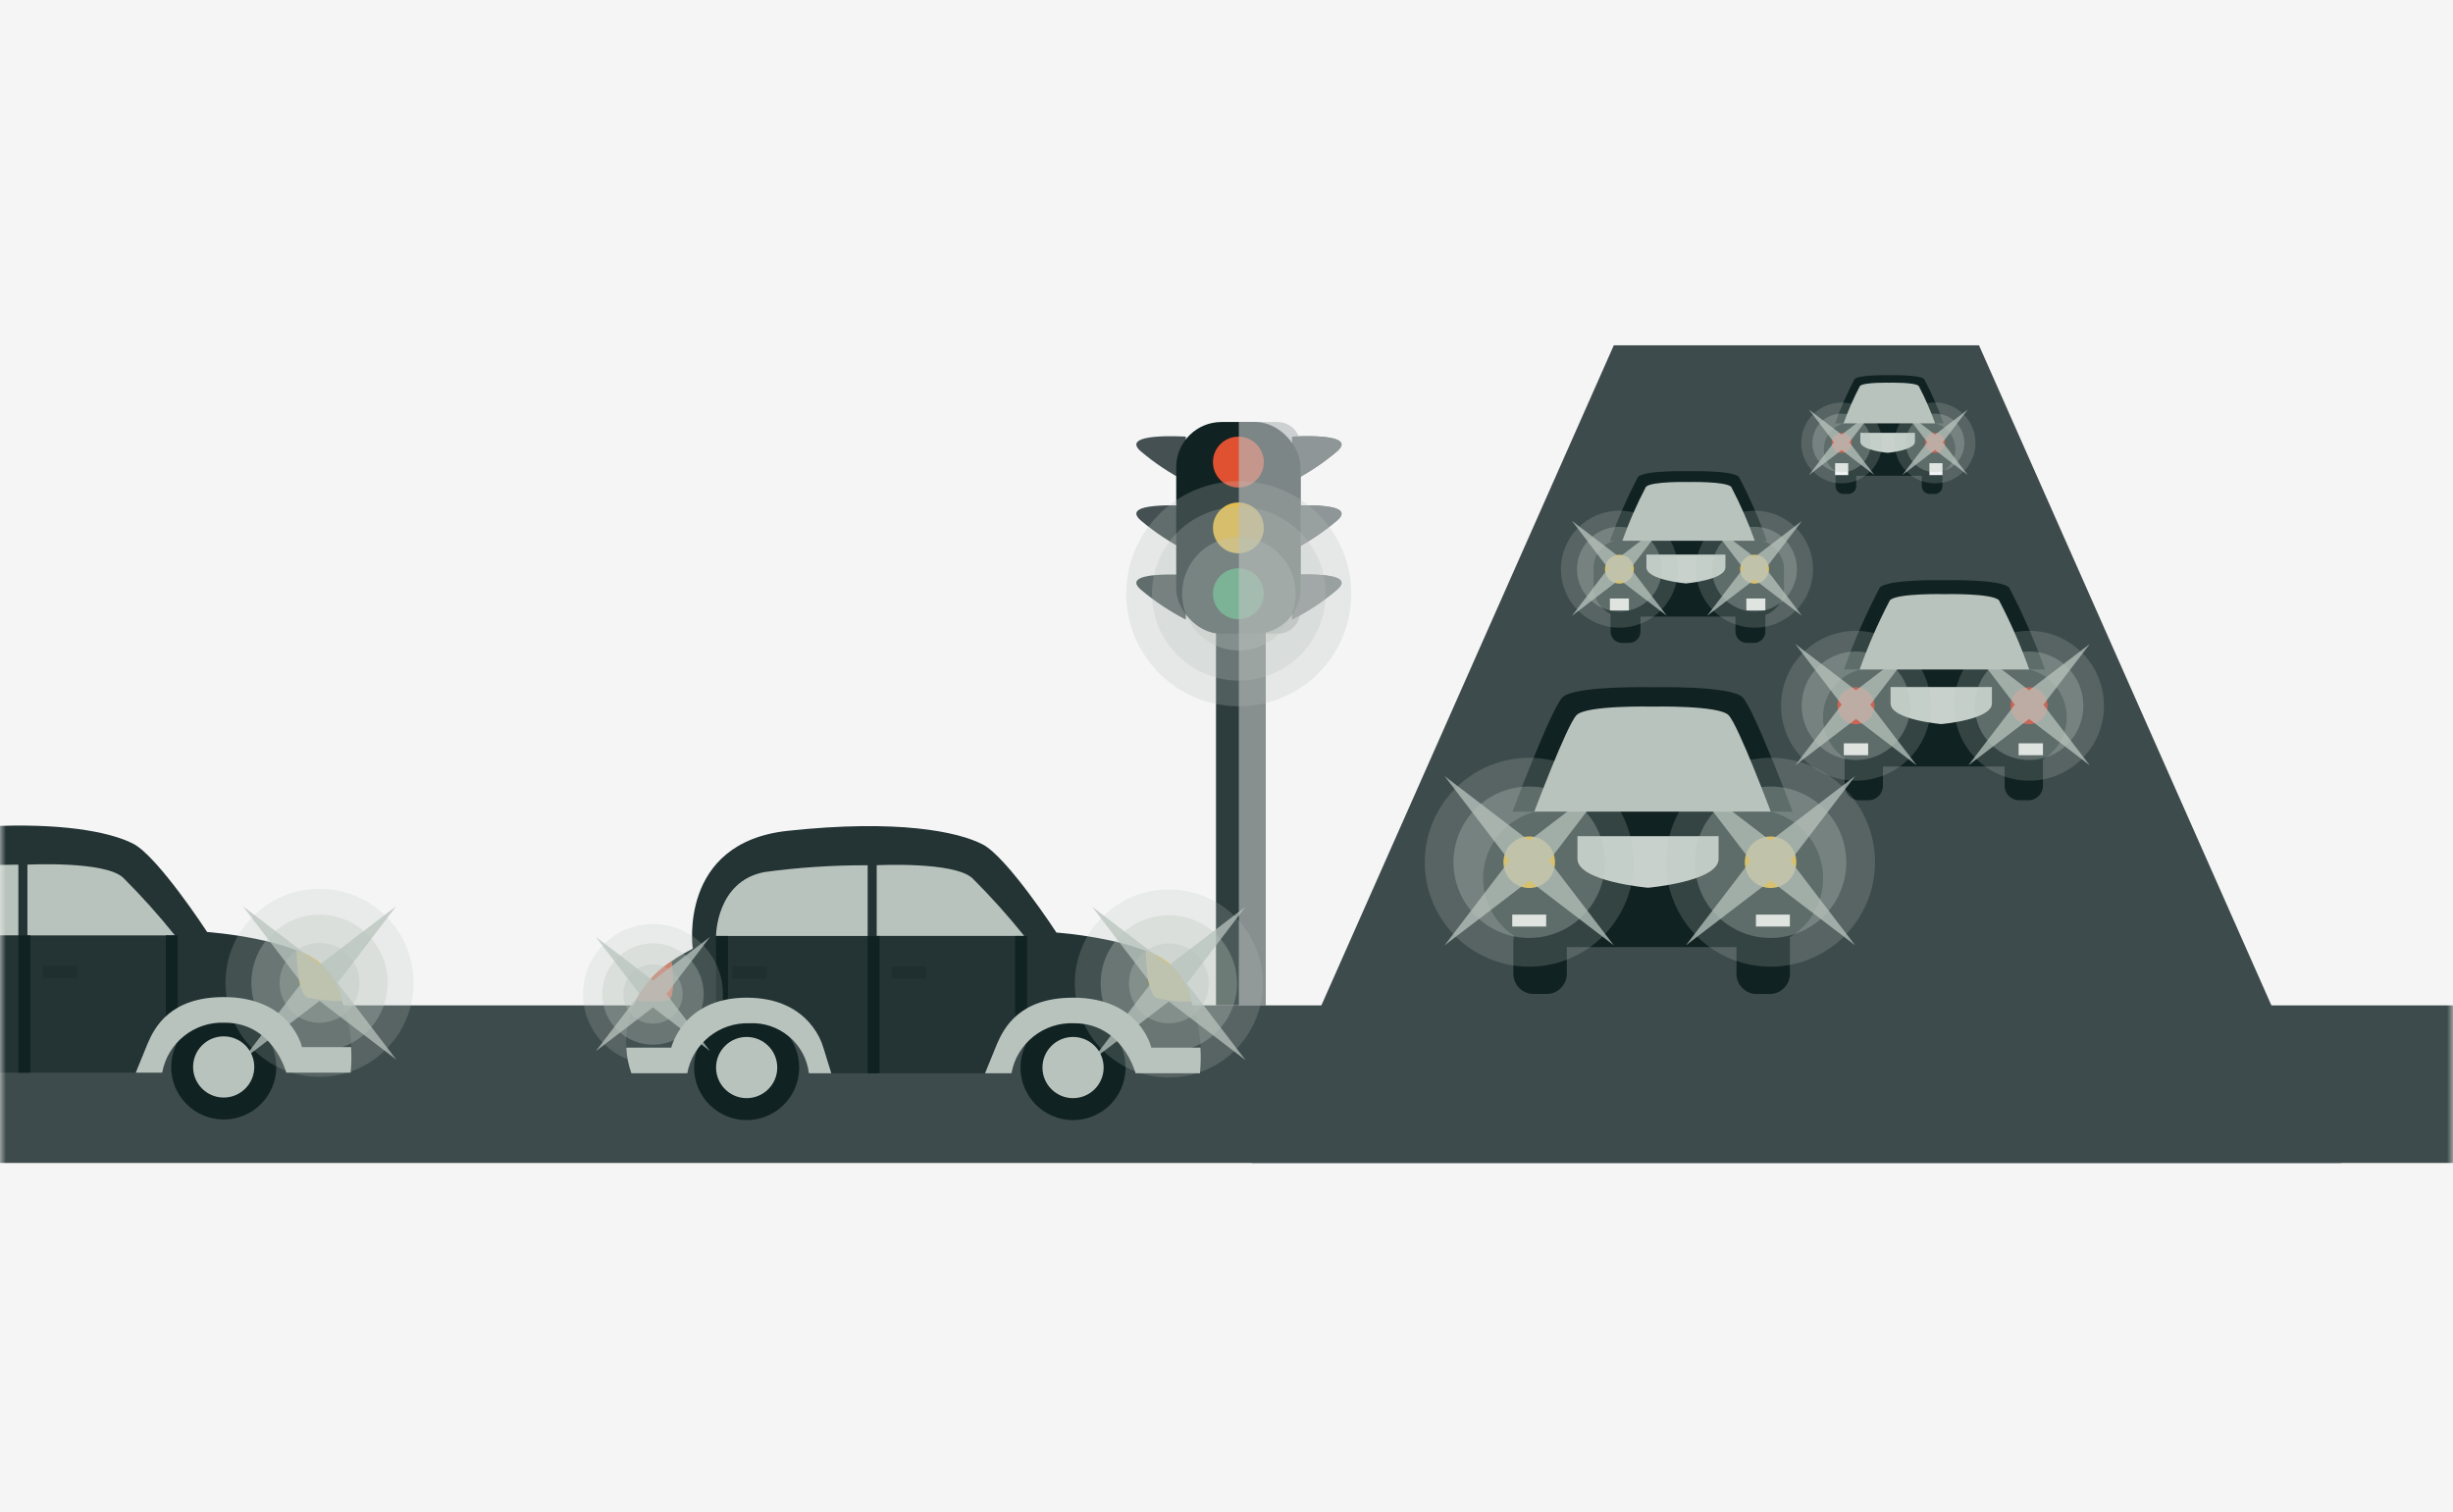 <?xml version="1.0" encoding="UTF-8"?>
<svg width="206px" height="127px" viewBox="0 0 206 127" version="1.1" xmlns="http://www.w3.org/2000/svg" xmlns:xlink="http://www.w3.org/1999/xlink">
    <rect x="0" y="0" width="206" height="127" fill="#333333" stroke="none"/>
    <title>Components / Image / Theory Lectures / 5 Inactive</title>
    <defs>
        <rect id="path-1" x="0" y="0" width="206" height="127"></rect>
    </defs>
    <g id="Components-/-Image-/-Theory-Lectures-/-5-Inactive" stroke="none" stroke-width="1" fill="none" fill-rule="evenodd">
        <mask id="mask-2" fill="white">
            <use xlink:href="#path-1"></use>
        </mask>
        <use id="Rectangle" fill="#F5F5F5" xlink:href="#path-1"></use>
        <g id="5" style="mix-blend-mode: luminosity;" mask="url(#mask-2)">
            <g transform="translate(0, 29)">
                <rect id="Rectangle_6537" fill="#3E4B4C" fill-rule="nonzero" x="0" y="55.433" width="206" height="13.233"></rect>
                <polygon id="Path_21708" fill="#3E4B4C" fill-rule="nonzero" points="135.525 0 105.105 68.667 196.612 68.667 166.194 0"></polygon>
                <g id="Group_10118" stroke-width="1" fill="none" fill-rule="evenodd" transform="translate(149.571, 19.72)">
                    <g id="Group_10117" transform="translate(3.516, 0)" fill-rule="nonzero">
                        <path d="M17.348,14.1 L16.387,14.1 C15.716,14.152 15.213,14.734 15.258,15.405 L15.258,17.18 C15.213,17.851 15.716,18.433 16.387,18.485 L17.348,18.485 C18.019,18.434 18.523,17.851 18.477,17.18 L18.477,15.405 C18.523,14.734 18.019,14.151 17.348,14.1 L17.348,14.1 Z" id="Path_21709" fill="#112223"></path>
                        <path d="M3.911,14.1 L2.95,14.1 C2.28,14.152 1.776,14.734 1.821,15.405 L1.821,17.18 C1.776,17.851 2.28,18.433 2.95,18.485 L3.911,18.485 C4.582,18.433 5.085,17.851 5.04,17.18 L5.04,15.405 C5.085,14.734 4.582,14.152 3.911,14.1 L3.911,14.1 Z" id="Path_21710" fill="#112223"></path>
                        <path d="M4.134,7.386 L16.343,7.386 C18.626,7.386 20.476,9.237 20.476,11.52 L20.476,11.52 C20.476,13.803 18.626,15.653 16.343,15.653 L4.134,15.653 C1.851,15.653 0,13.803 0,11.52 L0,11.52 C0,9.237 1.851,7.386 4.134,7.386 Z" id="Rectangle_6538" fill="#112223"></path>
                        <path d="M17.312,8.995 C16.684,8.995 16.118,9.374 15.877,9.954 C15.637,10.535 15.77,11.203 16.214,11.647 C16.658,12.091 17.326,12.224 17.907,11.984 C18.487,11.743 18.865,11.177 18.865,10.549 C18.865,9.691 18.17,8.995 17.312,8.995 L17.312,8.995 Z" id="Path_21711" fill="#D81600"></path>
                        <path d="M2.777,8.995 C1.919,8.995 1.224,9.691 1.224,10.549 C1.224,11.406 1.919,12.102 2.777,12.102 C3.635,12.102 4.33,11.406 4.33,10.549 C4.33,9.691 3.635,8.995 2.777,8.995 Z" id="Path_21712" fill="#D81600"></path>
                        <path d="M5.681,8.977 L5.681,10.351 C5.681,11.724 9.939,12.089 9.939,12.089 C9.939,12.089 14.196,11.719 14.196,10.351 L14.196,8.977 L5.695,8.977 L5.681,8.977 Z" id="Path_21713" fill="#C8D1CC"></path>
                        <path d="M10.205,0.005 C10.205,0.005 5.478,-0.106 4.778,0.617 C3.612,2.838 2.606,5.14 1.767,7.504 L18.643,7.504 C17.804,5.14 16.798,2.838 15.633,0.617 C14.932,-0.107 10.205,0.005 10.205,0.005 Z" id="Path_21714" fill="#112223"></path>
                        <path d="M10.205,1.176 C10.205,1.176 6.216,1.081 5.624,1.691 C4.641,3.565 3.792,5.508 3.083,7.503 L17.326,7.503 C16.618,5.508 15.769,3.565 14.785,1.691 C14.196,1.082 10.205,1.176 10.205,1.176 Z" id="Path_21715" fill="#B8C3BD"></path>
                        <rect id="Rectangle_6539" fill="#FFFFFF" x="16.433" y="13.703" width="2.045" height="1"></rect>
                        <rect id="Rectangle_6540" fill="#FFFFFF" x="1.754" y="13.703" width="2.045" height="1"></rect>
                    </g>
                    <polygon id="Path_21716" fill="#B8C3BD" fill-rule="nonzero" opacity="0.75" style="mix-blend-mode: screen;" points="20.827 9.255 15.732 5.36 19.626 10.455 15.732 15.552 20.828 11.657 25.923 15.552 22.028 10.461 25.923 5.366"></polygon>
                    <polygon id="Path_21717" fill="#B8C3BD" fill-rule="nonzero" opacity="0.75" style="mix-blend-mode: screen;" points="6.29 9.255 1.193 5.36 5.088 10.455 1.193 15.552 6.29 11.657 11.385 15.552 7.492 10.461 11.386 5.366"></polygon>
                    <path d="M20.828,4.257 C17.353,4.257 14.537,7.074 14.537,10.549 C14.537,14.023 17.353,16.84 20.828,16.84 C24.303,16.84 27.119,14.023 27.119,10.549 C27.119,7.074 24.303,4.257 20.828,4.257 Z" id="Path_21718" fill="#B8C3BD" fill-rule="nonzero" opacity="0.21" style="mix-blend-mode: screen;"></path>
                    <path d="M20.828,5.989 C18.31,5.989 16.269,8.03 16.269,10.549 C16.269,13.067 18.31,15.108 20.828,15.108 C23.346,15.108 25.387,13.067 25.387,10.549 C25.387,8.031 23.346,5.99 20.828,5.989 L20.828,5.989 Z" id="Path_21719" fill="#B8C3BD" fill-rule="nonzero" opacity="0.32" style="mix-blend-mode: screen;"></path>
                    <circle id="Ellipse_353" fill="#B8C3BD" fill-rule="nonzero" opacity="0.21" style="mix-blend-mode: screen;" cx="6.291" cy="10.549" r="6.291"></circle>
                    <path d="M6.291,5.989 C3.773,5.989 1.732,8.03 1.732,10.549 C1.732,13.067 3.773,15.108 6.291,15.108 C8.809,15.108 10.851,13.067 10.851,10.549 C10.85,8.031 8.809,5.99 6.291,5.989 L6.291,5.989 Z" id="Path_21720" fill="#B8C3BD" fill-rule="nonzero" opacity="0.32" style="mix-blend-mode: screen;"></path>
                </g>
                <g id="Group_10120" stroke-width="1" fill="none" fill-rule="evenodd" transform="translate(151.266, 2.506)">
                    <g id="Group_10119" transform="translate(1.897, 0)" fill-rule="nonzero">
                        <path d="M9.359,7.607 L8.836,7.607 C8.474,7.634 8.202,7.948 8.226,8.31 L8.226,9.271 C8.203,9.633 8.474,9.947 8.836,9.975 L9.354,9.975 C9.715,9.946 9.986,9.633 9.962,9.271 L9.962,8.31 C9.987,7.95 9.718,7.638 9.359,7.607 Z" id="Path_21721" fill="#112223"></path>
                        <path d="M2.111,7.607 L1.593,7.607 C1.231,7.634 0.959,7.948 0.983,8.31 L0.983,9.271 C0.96,9.633 1.232,9.947 1.593,9.975 L2.111,9.975 C2.472,9.947 2.744,9.633 2.721,9.271 L2.721,8.31 C2.745,7.948 2.473,7.634 2.111,7.607 L2.111,7.607 Z" id="Path_21722" fill="#112223"></path>
                        <path d="M2.23,3.985 L8.822,3.985 C10.051,3.989 11.046,4.987 11.046,6.216 L11.046,6.216 C11.046,6.807 10.811,7.375 10.392,7.793 C9.974,8.211 9.407,8.446 8.815,8.446 L2.223,8.446 C0.994,8.442 -2.47612301e-16,7.445 -2.47612301e-16,6.216 L-2.47612301e-16,6.216 C-2.47612301e-16,4.984 0.999,3.985 2.23,3.985 Z" id="Rectangle_6541" fill="#112223"></path>
                        <path d="M9.339,4.853 C8.876,4.853 8.501,5.228 8.501,5.691 C8.501,6.154 8.876,6.529 9.339,6.529 C9.801,6.529 10.176,6.154 10.176,5.691 C10.176,5.228 9.801,4.853 9.339,4.853 Z" id="Path_21723" fill="#D81600"></path>
                        <path d="M1.497,4.853 C1.034,4.853 0.659,5.228 0.659,5.691 C0.659,6.154 1.034,6.529 1.497,6.529 C1.96,6.529 2.335,6.154 2.335,5.691 C2.335,5.469 2.246,5.256 2.089,5.099 C1.932,4.942 1.719,4.853 1.497,4.853 L1.497,4.853 Z" id="Path_21724" fill="#D81600"></path>
                        <path d="M3.065,4.844 L3.065,5.583 C3.065,6.32 5.359,6.521 5.359,6.521 C5.359,6.521 7.652,6.32 7.652,5.583 L7.652,4.844 L3.065,4.844 L3.065,4.844 Z" id="Path_21725" fill="#C8D1CC"></path>
                        <path d="M5.504,0.003 C5.504,0.003 2.954,-0.056 2.576,0.332 C1.948,1.531 1.406,2.772 0.953,4.047 L10.057,4.047 C9.604,2.772 9.061,1.531 8.432,0.332 C8.056,-0.056 5.504,0.003 5.504,0.003 Z" id="Path_21726" fill="#112223"></path>
                        <path d="M5.506,0.634 C5.506,0.634 3.354,0.584 3.034,0.909 C2.502,1.92 2.043,2.968 1.66,4.044 L9.344,4.044 C8.961,2.968 8.502,1.92 7.971,0.909 C7.659,0.584 5.506,0.634 5.506,0.634 Z" id="Path_21727" fill="#B8C3BD"></path>
                        <rect id="Rectangle_6542" fill="#FFFFFF" x="8.865" y="7.393" width="1.103" height="1"></rect>
                        <rect id="Rectangle_6543" fill="#FFFFFF" x="0.946" y="7.393" width="1.103" height="1"></rect>
                    </g>
                    <polygon id="Path_21728" fill="#B8C3BD" fill-rule="nonzero" opacity="0.75" style="mix-blend-mode: screen;" points="11.237 4.993 8.49 2.892 10.591 5.639 8.49 8.386 11.237 6.284 13.983 8.386 11.882 5.639 13.983 2.892"></polygon>
                    <polygon id="Path_21729" fill="#B8C3BD" fill-rule="nonzero" opacity="0.75" style="mix-blend-mode: screen;" points="3.394 4.993 0.647 2.892 2.748 5.639 0.647 8.386 3.394 6.284 6.14 8.386 4.039 5.639 6.14 2.892"></polygon>
                    <circle id="Ellipse_354" fill="#B8C3BD" fill-rule="nonzero" opacity="0.21" style="mix-blend-mode: screen;" transform="translate(11.237, 5.691) rotate(-67.614) translate(-11.237, -5.691) " cx="11.237" cy="5.691" r="3.395"></circle>
                    <path d="M11.239,3.231 C9.881,3.231 8.78,4.333 8.78,5.691 C8.78,7.05 9.881,8.151 11.239,8.151 C12.598,8.151 13.699,7.05 13.699,5.691 C13.698,4.333 12.597,3.232 11.239,3.231 L11.239,3.231 Z" id="Path_21730" fill="#B8C3BD" fill-rule="nonzero" opacity="0.32" style="mix-blend-mode: screen;"></path>
                    <path d="M3.394,2.298 C1.519,2.298 -7.80649619e-14,3.817 -7.80649619e-14,5.691 C-7.80649619e-14,7.565 1.519,9.085 3.394,9.085 C5.268,9.085 6.787,7.565 6.787,5.691 C6.786,3.817 5.267,2.298 3.394,2.298 L3.394,2.298 Z" id="Path_21731" fill="#B8C3BD" fill-rule="nonzero" opacity="0.21" style="mix-blend-mode: screen;"></path>
                    <path d="M3.394,3.231 C2.035,3.231 0.934,4.333 0.934,5.691 C0.934,7.05 2.035,8.151 3.394,8.151 C4.752,8.151 5.853,7.05 5.853,5.691 C5.853,4.333 4.752,3.231 3.394,3.231 Z" id="Path_21732" fill="#B8C3BD" fill-rule="nonzero" opacity="0.32" style="mix-blend-mode: screen;"></path>
                </g>
                <g id="Group_10122" stroke-width="1" fill="none" fill-rule="evenodd" transform="translate(131.085, 10.564)">
                    <g id="Group_10121" transform="translate(2.744, 0)" fill-rule="nonzero">
                        <path d="M13.542,11.006 L12.793,11.006 C12.271,11.048 11.879,11.501 11.911,12.024 L11.911,13.411 C11.879,13.933 12.271,14.386 12.793,14.428 L13.542,14.428 C14.064,14.386 14.457,13.933 14.424,13.411 L14.424,12.024 C14.457,11.501 14.064,11.048 13.542,11.006 L13.542,11.006 Z" id="Path_21733" fill="#112223"></path>
                        <path d="M3.054,11.006 L2.304,11.006 C1.782,11.048 1.39,11.501 1.423,12.024 L1.423,13.411 C1.39,13.933 1.782,14.386 2.304,14.428 L3.054,14.428 C3.576,14.385 3.967,13.933 3.935,13.411 L3.935,12.024 C3.967,11.501 3.576,11.049 3.054,11.006 L3.054,11.006 Z" id="Path_21734" fill="#112223"></path>
                        <rect id="Rectangle_6544" fill="#112223" x="0" y="5.765" width="15.983" height="6.453" rx="2.35"></rect>
                        <path d="M13.515,7.022 C12.845,7.022 12.302,7.565 12.302,8.235 C12.302,8.904 12.845,9.447 13.515,9.447 C14.185,9.447 14.728,8.904 14.728,8.235 C14.728,7.565 14.185,7.022 13.515,7.022 Z" id="Path_21735" fill="#F0BE2E"></path>
                        <path d="M2.167,7.022 C1.497,7.022 0.954,7.565 0.954,8.235 C0.954,8.904 1.497,9.447 2.167,9.447 C2.837,9.447 3.38,8.904 3.38,8.235 C3.38,7.565 2.837,7.022 2.167,7.022 Z" id="Path_21736" fill="#F0BE2E"></path>
                        <path d="M4.434,7.008 L4.434,8.077 C4.434,9.145 7.752,9.433 7.752,9.433 C7.752,9.433 11.07,9.145 11.07,8.077 L11.07,7.008 L4.434,7.008 Z" id="Path_21737" fill="#C8D1CC"></path>
                        <path d="M7.967,0.005 C7.967,0.005 4.277,-0.081 3.73,0.482 C2.821,2.216 2.035,4.013 1.38,5.859 L14.553,5.859 C13.898,4.013 13.113,2.216 12.203,0.482 C11.657,-0.081 7.967,0.005 7.967,0.005 Z" id="Path_21738" fill="#112223"></path>
                        <path d="M7.967,0.917 C7.967,0.917 4.852,0.845 4.396,1.32 C3.629,2.782 2.966,4.296 2.413,5.852 L13.537,5.852 C12.984,4.296 12.321,2.782 11.554,1.32 C11.081,0.845 7.967,0.917 7.967,0.917 Z" id="Path_21739" fill="#B8C3BD"></path>
                        <rect id="Rectangle_6545" fill="#FFFFFF" x="12.827" y="10.697" width="1.596" height="1"></rect>
                        <rect id="Rectangle_6546" fill="#FFFFFF" x="1.369" y="10.697" width="1.596" height="1"></rect>
                    </g>
                    <polygon id="Path_21740" fill="#B8C3BD" fill-rule="nonzero" opacity="0.75" style="mix-blend-mode: screen;" points="16.258 7.224 12.275 4.183 15.315 8.166 12.275 12.149 16.258 9.108 20.24 12.149 17.2 8.166 20.24 4.183"></polygon>
                    <polygon id="Path_21741" fill="#B8C3BD" fill-rule="nonzero" opacity="0.75" style="mix-blend-mode: screen;" points="4.911 7.224 0.928 4.183 3.969 8.166 0.928 12.149 4.911 9.108 8.894 12.149 5.853 8.166 8.894 4.183"></polygon>
                    <path d="M16.259,3.323 C13.547,3.323 11.348,5.522 11.348,8.235 C11.348,10.947 13.547,13.146 16.259,13.146 C18.971,13.146 21.17,10.947 21.17,8.235 C21.17,5.522 18.971,3.323 16.259,3.323 L16.259,3.323 Z" id="Path_21742" fill="#B8C3BD" fill-rule="nonzero" opacity="0.21" style="mix-blend-mode: screen;"></path>
                    <path d="M16.258,4.675 C14.818,4.675 13.52,5.542 12.969,6.872 C12.418,8.202 12.722,9.734 13.74,10.752 C14.759,11.77 16.29,12.074 17.62,11.523 C18.95,10.972 19.817,9.674 19.817,8.235 C19.817,6.269 18.223,4.675 16.258,4.675 Z" id="Path_21743" fill="#B8C3BD" fill-rule="nonzero" opacity="0.32" style="mix-blend-mode: screen;"></path>
                    <path d="M4.911,3.323 C2.199,3.323 0,5.522 0,8.235 C0,10.947 2.199,13.146 4.911,13.146 C7.623,13.146 9.822,10.947 9.822,8.235 C9.822,5.522 7.623,3.323 4.911,3.323 L4.911,3.323 Z" id="Path_21744" fill="#B8C3BD" fill-rule="nonzero" opacity="0.21" style="mix-blend-mode: screen;"></path>
                    <path d="M4.911,4.675 C3.471,4.675 2.173,5.542 1.622,6.872 C1.071,8.202 1.376,9.734 2.394,10.752 C3.412,11.77 4.943,12.074 6.273,11.523 C7.603,10.972 8.471,9.674 8.471,8.235 C8.471,6.269 6.877,4.675 4.911,4.675 Z" id="Path_21745" fill="#B8C3BD" fill-rule="nonzero" opacity="0.32" style="mix-blend-mode: screen;"></path>
                </g>
                <g id="Group_10125" stroke-width="1" fill="none" fill-rule="evenodd" transform="translate(93.215, 6.44)">
                    <g id="Group_10124" transform="translate(2.212, 0)" fill-rule="nonzero">
                        <g id="Group_10123">
                            <rect id="Rectangle_6547" fill="#2D3C3D" x="6.691" y="17.51" width="4.176" height="31.482"></rect>
                            <path d="M13.078,1.229 L13.078,4.981 C14.418,4.295 15.676,3.46 16.827,2.49 C18.784,0.854 13.078,1.229 13.078,1.229 Z" id="Path_21746" fill="#445052"></path>
                            <path d="M13.078,7.037 L13.078,10.789 C14.418,10.103 15.676,9.267 16.827,8.298 C18.784,6.661 13.078,7.037 13.078,7.037 Z" id="Path_21747" fill="#445052"></path>
                            <path d="M13.078,12.843 L13.078,16.597 C14.418,15.911 15.676,15.075 16.827,14.106 C18.784,12.467 13.078,12.843 13.078,12.843 Z" id="Path_21748" fill="#445052"></path>
                            <path d="M0.409,2.491 C1.56,3.461 2.818,4.297 4.158,4.982 L4.158,1.229 C4.158,1.229 -1.549,0.854 0.409,2.491 Z" id="Path_21749" fill="#445052"></path>
                            <path d="M0.409,8.295 C1.561,9.265 2.818,10.101 4.158,10.786 L4.158,7.037 C4.158,7.037 -1.549,6.661 0.409,8.295 Z" id="Path_21750" fill="#445052"></path>
                            <path d="M0.409,14.104 C1.561,15.074 2.818,15.91 4.158,16.595 L4.158,12.843 C4.158,12.843 -1.549,12.467 0.409,14.104 Z" id="Path_21751" fill="#445052"></path>
                            <rect id="Rectangle_6548" fill="#112223" x="3.351" y="0" width="10.44" height="17.786" rx="3.801"></rect>
                            <path d="M8.571,1.231 C7.392,1.231 6.435,2.187 6.435,3.366 C6.435,4.545 7.392,5.502 8.571,5.502 C9.75,5.502 10.707,4.545 10.707,3.366 C10.707,2.187 9.75,1.231 8.571,1.231 Z" id="Path_21752" fill="#E05132"></path>
                            <path d="M8.571,6.758 C7.392,6.758 6.435,7.714 6.435,8.894 C6.435,10.073 7.392,11.029 8.571,11.029 C9.75,11.029 10.707,10.073 10.707,8.894 C10.707,7.714 9.75,6.758 8.571,6.758 L8.571,6.758 Z" id="Path_21753" fill="#F0BE2E"></path>
                            <path d="M8.571,12.286 C7.392,12.286 6.435,13.242 6.435,14.421 C6.435,15.601 7.392,16.557 8.571,16.557 C9.75,16.557 10.707,15.601 10.707,14.421 C10.707,13.242 9.75,12.286 8.571,12.286 Z" id="Path_21754" fill="#1B9D5C"></path>
                        </g>
                        <path d="M16.827,8.298 C18.346,7.029 15.255,6.97 13.791,7.007 L13.791,4.602 C14.863,3.989 15.879,3.282 16.827,2.491 C18.399,1.177 15.033,1.16 13.644,1.204 C13.344,0.475 12.633,-1.74319843e-07 11.845,-1.74319843e-07 L8.609,-1.74319843e-07 L8.609,48.994 L10.866,48.994 L10.866,17.787 L11.845,17.787 C12.767,17.788 13.562,17.141 13.75,16.238 C14.837,15.62 15.867,14.906 16.827,14.104 C18.346,12.835 15.255,12.776 13.791,12.813 L13.791,10.408 C14.863,9.795 15.879,9.089 16.827,8.298 L16.827,8.298 Z" id="Path_21755" fill="#B7BCBC" opacity="0.65" style="mix-blend-mode: multiply;"></path>
                    </g>
                    <path d="M10.816,4.974 C6.995,4.974 3.549,7.276 2.086,10.806 C0.623,14.337 1.431,18.401 4.134,21.104 C6.836,23.806 10.901,24.615 14.431,23.152 C17.962,21.689 20.264,18.243 20.264,14.421 C20.263,9.204 16.034,4.975 10.816,4.974 L10.816,4.974 Z" id="Path_21756" fill="#B8C3BD" fill-rule="nonzero" opacity="0.25" style="mix-blend-mode: screen;"></path>
                    <circle id="Ellipse_355" fill="#B8C3BD" fill-rule="nonzero" opacity="0.25" style="mix-blend-mode: screen;" transform="translate(10.823, 14.422) rotate(-13.716) translate(-10.823, -14.422) " cx="10.823" cy="14.422" r="7.294"></circle>
                    <circle id="Ellipse_356" fill="#B8C3BD" fill-rule="nonzero" opacity="0.32" style="mix-blend-mode: screen;" transform="translate(10.822, 14.422) rotate(-13.343) translate(-10.822, -14.422) " cx="10.822" cy="14.422" r="4.765"></circle>
                </g>
                <g id="Group_10127" stroke-width="1" fill="none" fill-rule="evenodd" transform="translate(119.65, 28.704)">
                    <g id="Group_10126" transform="translate(4.901, 0)" fill-rule="nonzero">
                        <path d="M24.189,19.659 L22.85,19.659 C21.915,19.732 21.213,20.543 21.276,21.478 L21.276,23.95 C21.21,24.887 21.913,25.701 22.85,25.773 L24.189,25.773 C25.123,25.701 25.825,24.89 25.762,23.955 L25.762,21.483 C25.828,20.546 25.125,19.732 24.189,19.659 Z" id="Path_21757" fill="#112223"></path>
                        <path d="M5.454,19.659 L4.115,19.659 C3.18,19.732 2.478,20.543 2.541,21.478 L2.541,23.95 C2.478,24.885 3.18,25.695 4.115,25.768 L5.454,25.768 C6.388,25.695 7.09,24.885 7.027,23.95 L7.027,21.478 C7.09,20.543 6.388,19.732 5.454,19.659 Z" id="Path_21758" fill="#112223"></path>
                        <path d="M5.768,10.297 L22.784,10.297 C25.969,10.297 28.552,12.88 28.552,16.065 L28.552,16.065 C28.552,19.251 25.969,21.833 22.784,21.833 L5.768,21.833 C2.582,21.833 0,19.251 0,16.065 L0,16.065 C0,12.88 2.582,10.297 5.768,10.297 Z" id="Rectangle_6549" fill="#112223"></path>
                        <path d="M24.138,12.54 C23.262,12.54 22.472,13.068 22.137,13.877 C21.802,14.686 21.987,15.618 22.606,16.237 C23.226,16.856 24.157,17.042 24.967,16.707 C25.776,16.371 26.303,15.582 26.303,14.706 C26.303,13.51 25.334,12.54 24.138,12.54 L24.138,12.54 Z" id="Path_21759" fill="#F0BE2E"></path>
                        <path d="M3.87,12.54 C2.674,12.541 1.705,13.511 1.706,14.707 C1.706,15.902 2.676,16.872 3.872,16.871 C5.068,16.871 6.037,15.902 6.037,14.706 C6.037,14.131 5.809,13.58 5.402,13.174 C4.996,12.768 4.445,12.54 3.87,12.54 Z" id="Path_21760" fill="#F0BE2E"></path>
                        <path d="M7.923,12.517 L7.923,14.425 C7.923,16.333 13.849,16.849 13.849,16.849 C13.849,16.849 19.775,16.333 19.775,14.425 L19.775,12.517 L7.923,12.517 Z" id="Path_21761" fill="#C8D1CC"></path>
                        <path d="M14.229,0.01 C14.229,0.01 7.637,-0.146 6.662,0.86 C5.687,1.865 2.465,10.462 2.465,10.462 L25.993,10.462 C25.993,10.462 22.773,1.865 21.796,0.86 C20.82,-0.146 14.229,0.01 14.229,0.01 Z" id="Path_21762" fill="#112223"></path>
                        <path d="M14.226,1.638 C14.226,1.638 8.663,1.501 7.84,2.357 C7.018,3.212 4.299,10.459 4.299,10.459 L24.156,10.459 C24.156,10.459 21.436,3.204 20.614,2.357 C19.791,1.509 14.226,1.638 14.226,1.638 Z" id="Path_21763" fill="#B8C3BD"></path>
                        <rect id="Rectangle_6550" fill="#FFFFFF" x="22.911" y="19.106" width="2.851" height="1"></rect>
                        <rect id="Rectangle_6551" fill="#FFFFFF" x="2.445" y="19.106" width="2.851" height="1"></rect>
                    </g>
                    <polygon id="Path_21764" fill="#B8C3BD" fill-rule="nonzero" opacity="0.75" style="mix-blend-mode: screen;" points="29.039 12.902 21.935 7.472 27.364 14.577 21.934 21.682 29.038 16.252 36.143 21.682 30.713 14.577 36.143 7.471"></polygon>
                    <polygon id="Path_21765" fill="#B8C3BD" fill-rule="nonzero" opacity="0.75" style="mix-blend-mode: screen;" points="8.771 12.902 1.667 7.472 7.097 14.578 1.667 21.684 8.771 16.253 15.877 21.684 10.44 14.577 15.87 7.471"></polygon>
                    <path d="M29.039,5.937 C25.491,5.937 22.293,8.074 20.935,11.352 C19.578,14.63 20.328,18.403 22.837,20.911 C25.346,23.42 29.119,24.17 32.397,22.812 C35.674,21.454 37.811,18.255 37.811,14.707 C37.81,9.863 33.883,5.937 29.039,5.937 Z" id="Path_21766" fill="#B8C3BD" fill-rule="nonzero" opacity="0.21" style="mix-blend-mode: screen;"></path>
                    <circle id="Ellipse_357" fill="#B8C3BD" fill-rule="nonzero" opacity="0.32" style="mix-blend-mode: screen;" transform="translate(29.039, 14.708) rotate(-12.807) translate(-29.039, -14.708) " cx="29.039" cy="14.708" r="6.359"></circle>
                    <path d="M8.771,5.937 C5.224,5.937 2.025,8.074 0.668,11.352 C-0.69,14.63 0.061,18.403 2.57,20.911 C5.079,23.42 8.851,24.17 12.129,22.812 C15.407,21.454 17.544,18.255 17.543,14.707 C17.543,12.381 16.619,10.15 14.974,8.505 C13.329,6.86 11.098,5.937 8.771,5.937 Z" id="Path_21767" fill="#B8C3BD" fill-rule="nonzero" opacity="0.21" style="mix-blend-mode: screen;"></path>
                    <circle id="Ellipse_358" fill="#B8C3BD" fill-rule="nonzero" opacity="0.32" style="mix-blend-mode: screen;" transform="translate(8.772, 14.707) rotate(-13.203) translate(-8.772, -14.707) " cx="8.772" cy="14.707" r="6.359"></circle>
                </g>
                <g id="Group_10132" stroke-width="1" fill="none" fill-rule="evenodd" transform="translate(48.962, 40.377)">
                    <g id="Group_10129" transform="translate(3.617, 0)" fill-rule="nonzero">
                        <g id="Group_10128">
                            <path d="M36.139,8.94 C36.139,8.94 32.01,2.605 29.946,1.537 C27.881,0.468 22.826,-0.599 13.571,0.396 C4.316,1.39 5.598,10.293 5.598,10.293 C-2.23,14.209 0.442,20.758 0.442,20.758 L5.138,20.758 C5.599,18.256 7.822,16.469 10.365,16.557 C12.871,16.432 15.047,18.267 15.348,20.758 L32.364,20.758 C32.821,18.236 35.072,16.441 37.632,16.557 C41.69,16.557 42.782,20.758 42.782,20.758 L48.193,20.758 C48.538,17.707 47.798,14.632 46.104,12.072 C44.113,9.509 36.139,8.94 36.139,8.94 Z" id="Path_21768" fill="#243435"></path>
                            <path d="M37.535,15.862 C35.097,15.862 33.121,17.838 33.121,20.276 C33.121,22.714 35.097,24.69 37.535,24.69 C39.972,24.69 41.948,22.714 41.948,20.276 C41.948,17.838 39.972,15.862 37.535,15.862 L37.535,15.862 Z" id="Path_21769" fill="#112223"></path>
                            <path d="M37.535,17.706 C36.115,17.706 34.965,18.857 34.965,20.276 C34.965,21.695 36.115,22.845 37.535,22.845 C38.954,22.845 40.104,21.695 40.104,20.276 C40.104,18.857 38.954,17.706 37.535,17.706 Z" id="Path_21770" fill="#B8C3BD"></path>
                            <path d="M10.124,15.862 C7.686,15.862 5.71,17.838 5.71,20.276 C5.71,22.714 7.686,24.69 10.124,24.69 C12.562,24.69 14.538,22.714 14.538,20.276 C14.538,19.105 14.073,17.983 13.245,17.155 C12.418,16.327 11.295,15.862 10.124,15.862 L10.124,15.862 Z" id="Path_21771" fill="#112223"></path>
                            <path d="M10.124,17.706 C8.705,17.706 7.555,18.857 7.555,20.276 C7.555,21.695 8.705,22.845 10.124,22.845 C11.543,22.845 12.694,21.695 12.694,20.276 C12.694,18.857 11.543,17.706 10.124,17.706 L10.124,17.706 Z" id="Path_21772" fill="#B8C3BD"></path>
                            <path d="M0.836,14.637 C1.732,14.748 2.637,14.748 3.532,14.637 C4.244,14.424 3.823,11.341 3.823,11.341 C2.537,12.136 1.501,13.279 0.836,14.637 Z" id="Path_21773" fill="#E05132"></path>
                            <path d="M43.653,10.483 C43.653,10.483 43.624,14.147 44.614,14.465 C45.564,14.674 46.537,14.767 47.509,14.74 C47.119,12.712 45.632,11.071 43.653,10.483 Z" id="Path_21774" fill="#F0BE2E"></path>
                            <path d="M29.091,4.385 C27.557,2.95 21.046,3.286 21.046,3.286 L21.046,9.222 L33.434,9.222 C32.077,7.531 30.627,5.916 29.091,4.385 Z" id="Path_21775" fill="#B8C3BD"></path>
                            <path d="M7.555,9.225 L20.286,9.225 L20.286,3.289 C17.381,3.278 14.479,3.469 11.601,3.862 C7.551,4.651 7.555,9.225 7.555,9.225 Z" id="Path_21776" fill="#B8C3BD"></path>
                            <rect id="Rectangle_6552" fill="#1F2F30" x="22.328" y="11.789" width="2.895" height="1.014"></rect>
                            <rect id="Rectangle_6553" fill="#1F2F30" x="8.92" y="11.789" width="2.895" height="1.014"></rect>
                            <rect id="Rectangle_6554" fill="#112223" x="20.287" y="9.226" width="1" height="11.533"></rect>
                            <rect id="Rectangle_6555" fill="#112223" x="32.674" y="9.226" width="1" height="7.974"></rect>
                            <rect id="Rectangle_6556" fill="#112223" x="7.555" y="9.226" width="1" height="7.108"></rect>
                            <path d="M44.105,18.607 C44.105,18.607 43.19,14.408 37.535,14.408 C33.015,14.408 31.717,16.972 31.14,18.313 L30.143,20.758 L32.365,20.758 C32.822,18.236 35.073,16.441 37.633,16.557 C41.692,16.557 42.783,20.758 42.783,20.758 L48.194,20.758 C48.265,20.043 48.279,19.324 48.236,18.607 L44.105,18.607 Z" id="Path_21777" fill="#B8C3BD"></path>
                            <path d="M16.56,18.607 C16.56,18.607 15.583,14.408 10.124,14.408 C4.768,14.408 3.795,18.607 3.795,18.607 L0.015,18.607 C0.05,19.341 0.193,20.066 0.441,20.758 L5.139,20.758 C5.6,18.256 7.824,16.469 10.366,16.557 C12.872,16.432 15.049,18.267 15.35,20.758 L17.233,20.758 L16.568,18.607 L16.56,18.607 Z" id="Path_21778" fill="#B8C3BD"></path>
                        </g>
                    </g>
                    <g id="Group_10130" transform="translate(41.298, 5.313)" fill="#B8C3BD" fill-rule="nonzero">
                        <path d="M7.899,-1.20211122e-07 C4.704,-0.001 1.823,1.924 0.6,4.876 C-0.623,7.828 0.053,11.226 2.312,13.485 C4.572,15.745 7.97,16.42 10.922,15.197 C13.874,13.974 15.798,11.093 15.797,7.898 C15.797,5.803 14.965,3.794 13.484,2.313 C12.003,0.832 9.994,-1.20211122e-07 7.899,-1.20211122e-07 L7.899,-1.20211122e-07 Z" id="Path_21779" opacity="0.21" style="mix-blend-mode: screen;"></path>
                        <path d="M7.898,2.174 C4.736,2.174 2.173,4.737 2.173,7.899 C2.173,11.061 4.736,13.625 7.898,13.625 C11.06,13.625 13.623,11.061 13.623,7.899 C13.623,6.381 13.02,4.925 11.947,3.851 C10.873,2.777 9.417,2.174 7.898,2.174 Z" id="Path_21780" opacity="0.32" style="mix-blend-mode: screen;"></path>
                        <path d="M7.899,4.544 C6.047,4.544 4.546,6.046 4.546,7.898 C4.546,9.75 6.047,11.252 7.899,11.252 C9.752,11.252 11.253,9.75 11.253,7.898 C11.253,7.009 10.9,6.156 10.271,5.527 C9.642,4.898 8.789,4.544 7.899,4.544 L7.899,4.544 Z" id="Path_21781" opacity="0.32" style="mix-blend-mode: screen;"></path>
                        <polygon id="Path_21782" opacity="0.75" style="mix-blend-mode: screen;" points="7.898 6.381 1.454 1.456 6.379 7.899 1.454 14.343 7.898 9.418 14.342 14.343 9.417 7.899 14.342 1.456"></polygon>
                    </g>
                    <g id="Group_10131" transform="translate(0, 8.224)" fill="#B8C3BD" fill-rule="nonzero">
                        <path d="M5.874,0 C2.63,0 0,2.63 0,5.874 C0,9.118 2.63,11.747 5.874,11.747 C9.118,11.747 11.747,9.118 11.747,5.874 C11.747,2.63 9.118,0 5.874,0 Z" id="Path_21783" opacity="0.21" style="mix-blend-mode: screen;"></path>
                        <path d="M5.875,1.619 C4.153,1.619 2.601,2.656 1.942,4.247 C1.283,5.838 1.647,7.669 2.865,8.887 C4.082,10.104 5.913,10.469 7.504,9.81 C9.095,9.151 10.132,7.598 10.132,5.876 C10.132,3.525 8.226,1.619 5.875,1.619 L5.875,1.619 Z" id="Path_21784" opacity="0.32" style="mix-blend-mode: screen;"></path>
                        <path d="M5.874,3.38 C4.496,3.38 3.38,4.496 3.38,5.874 C3.38,7.251 4.496,8.368 5.874,8.368 C7.251,8.368 8.368,7.251 8.368,5.874 C8.368,4.496 7.251,3.38 5.874,3.38 L5.874,3.38 Z" id="Path_21785" opacity="0.32" style="mix-blend-mode: screen;"></path>
                        <polygon id="Path_21786" opacity="0.75" style="mix-blend-mode: screen;" points="5.874 4.746 1.081 1.084 4.743 5.876 1.081 10.668 5.874 7.005 10.665 10.668 7.003 5.876 10.665 1.084"></polygon>
                    </g>
                </g>
                <g id="Group_10136" stroke-width="1" fill="none" fill-rule="evenodd" transform="translate(0, 40.331)">
                    <g id="Group_10134" fill-rule="nonzero">
                        <g id="Group_10133">
                            <path d="M18.89,16.556 C22.948,16.556 24.04,20.755 24.04,20.755 L29.451,20.755 C29.796,17.705 29.057,14.63 27.362,12.07 C25.37,9.508 17.395,8.938 17.395,8.938 C17.395,8.938 13.266,2.607 11.201,1.533 C9.561,0.684 6.023,-0.161 0,0.026 L0,20.755 L13.622,20.755 C14.079,18.234 16.331,16.439 18.89,16.556 Z" id="Path_21787" fill="#243435"></path>
                            <path d="M18.79,15.859 C16.352,15.859 14.376,17.835 14.376,20.273 C14.376,22.711 16.352,24.687 18.79,24.687 C21.228,24.687 23.204,22.711 23.204,20.273 C23.204,17.835 21.228,15.859 18.79,15.859 L18.79,15.859 Z" id="Path_21788" fill="#112223"></path>
                            <path d="M18.784,17.702 C17.366,17.702 16.215,18.852 16.215,20.271 C16.215,21.69 17.365,22.841 18.784,22.841 C20.202,22.842 21.353,21.692 21.354,20.273 C21.354,19.591 21.084,18.938 20.602,18.455 C20.12,17.973 19.466,17.702 18.784,17.702 L18.784,17.702 Z" id="Path_21789" fill="#B8C3BD"></path>
                            <path d="M24.908,10.477 C24.908,10.477 24.879,14.141 25.869,14.46 C26.82,14.669 27.792,14.761 28.764,14.734 C28.374,12.707 26.887,11.065 24.908,10.477 L24.908,10.477 Z" id="Path_21790" fill="#F0BE2E"></path>
                            <path d="M10.347,4.381 C8.813,2.946 2.302,3.282 2.302,3.282 L2.302,9.222 L14.689,9.222 C13.332,7.529 11.882,5.913 10.347,4.381 L10.347,4.381 Z" id="Path_21791" fill="#B8C3BD"></path>
                            <path d="M1.542,3.285 C1.542,3.285 0.927,3.285 0,3.306 L0,9.219 L1.542,9.219 L1.542,3.285 Z" id="Path_21792" fill="#B8C3BD"></path>
                            <rect id="Rectangle_6557" fill="#1F2F30" x="3.583" y="11.785" width="2.895" height="1.014"></rect>
                            <rect id="Rectangle_6558" fill="#112223" x="1.542" y="9.222" width="1" height="11.533"></rect>
                            <rect id="Rectangle_6559" fill="#112223" x="13.93" y="9.222" width="1" height="7.974"></rect>
                            <path d="M25.36,18.605 C25.36,18.605 24.445,14.404 18.79,14.404 C14.27,14.404 12.973,16.969 12.396,18.311 L11.399,20.755 L13.621,20.755 C14.078,18.234 16.329,16.439 18.889,16.556 C22.947,16.556 24.039,20.755 24.039,20.755 L29.45,20.755 C29.521,20.041 29.534,19.321 29.491,18.605 L25.36,18.605 Z" id="Path_21793" fill="#B8C3BD"></path>
                        </g>
                    </g>
                    <g id="Group_10135" transform="translate(18.936, 5.311)" fill="#B8C3BD" fill-rule="nonzero">
                        <path d="M7.898,-0.003 C3.536,-0.002 0.001,3.534 0.001,7.896 C0.002,12.258 3.538,15.794 7.9,15.793 C12.262,15.793 15.797,12.257 15.797,7.895 C15.797,5.8 14.965,3.791 13.484,2.31 C12.002,0.829 9.993,-0.003 7.898,-0.003 L7.898,-0.003 Z" id="Path_21794" opacity="0.21" style="mix-blend-mode: screen;"></path>
                        <path d="M7.898,2.173 C4.736,2.173 2.173,4.736 2.173,7.898 C2.173,11.06 4.736,13.623 7.898,13.623 C11.06,13.623 13.623,11.06 13.623,7.898 C13.623,4.736 11.06,2.173 7.898,2.173 L7.898,2.173 Z" id="Path_21795" opacity="0.32" style="mix-blend-mode: screen;"></path>
                        <path d="M7.898,4.544 C6.046,4.544 4.544,6.046 4.544,7.898 C4.544,9.75 6.046,11.252 7.898,11.252 C9.75,11.252 11.252,9.75 11.252,7.898 C11.252,6.046 9.75,4.544 7.898,4.544 Z" id="Path_21796" opacity="0.32" style="mix-blend-mode: screen;"></path>
                        <polygon id="Path_21797" opacity="0.75" style="mix-blend-mode: screen;" points="7.898 6.379 1.454 1.454 6.379 7.898 1.454 14.342 7.898 9.417 14.342 14.342 9.417 7.898 14.342 1.454"></polygon>
                    </g>
                </g>
            </g>
        </g>
    </g>
</svg>
